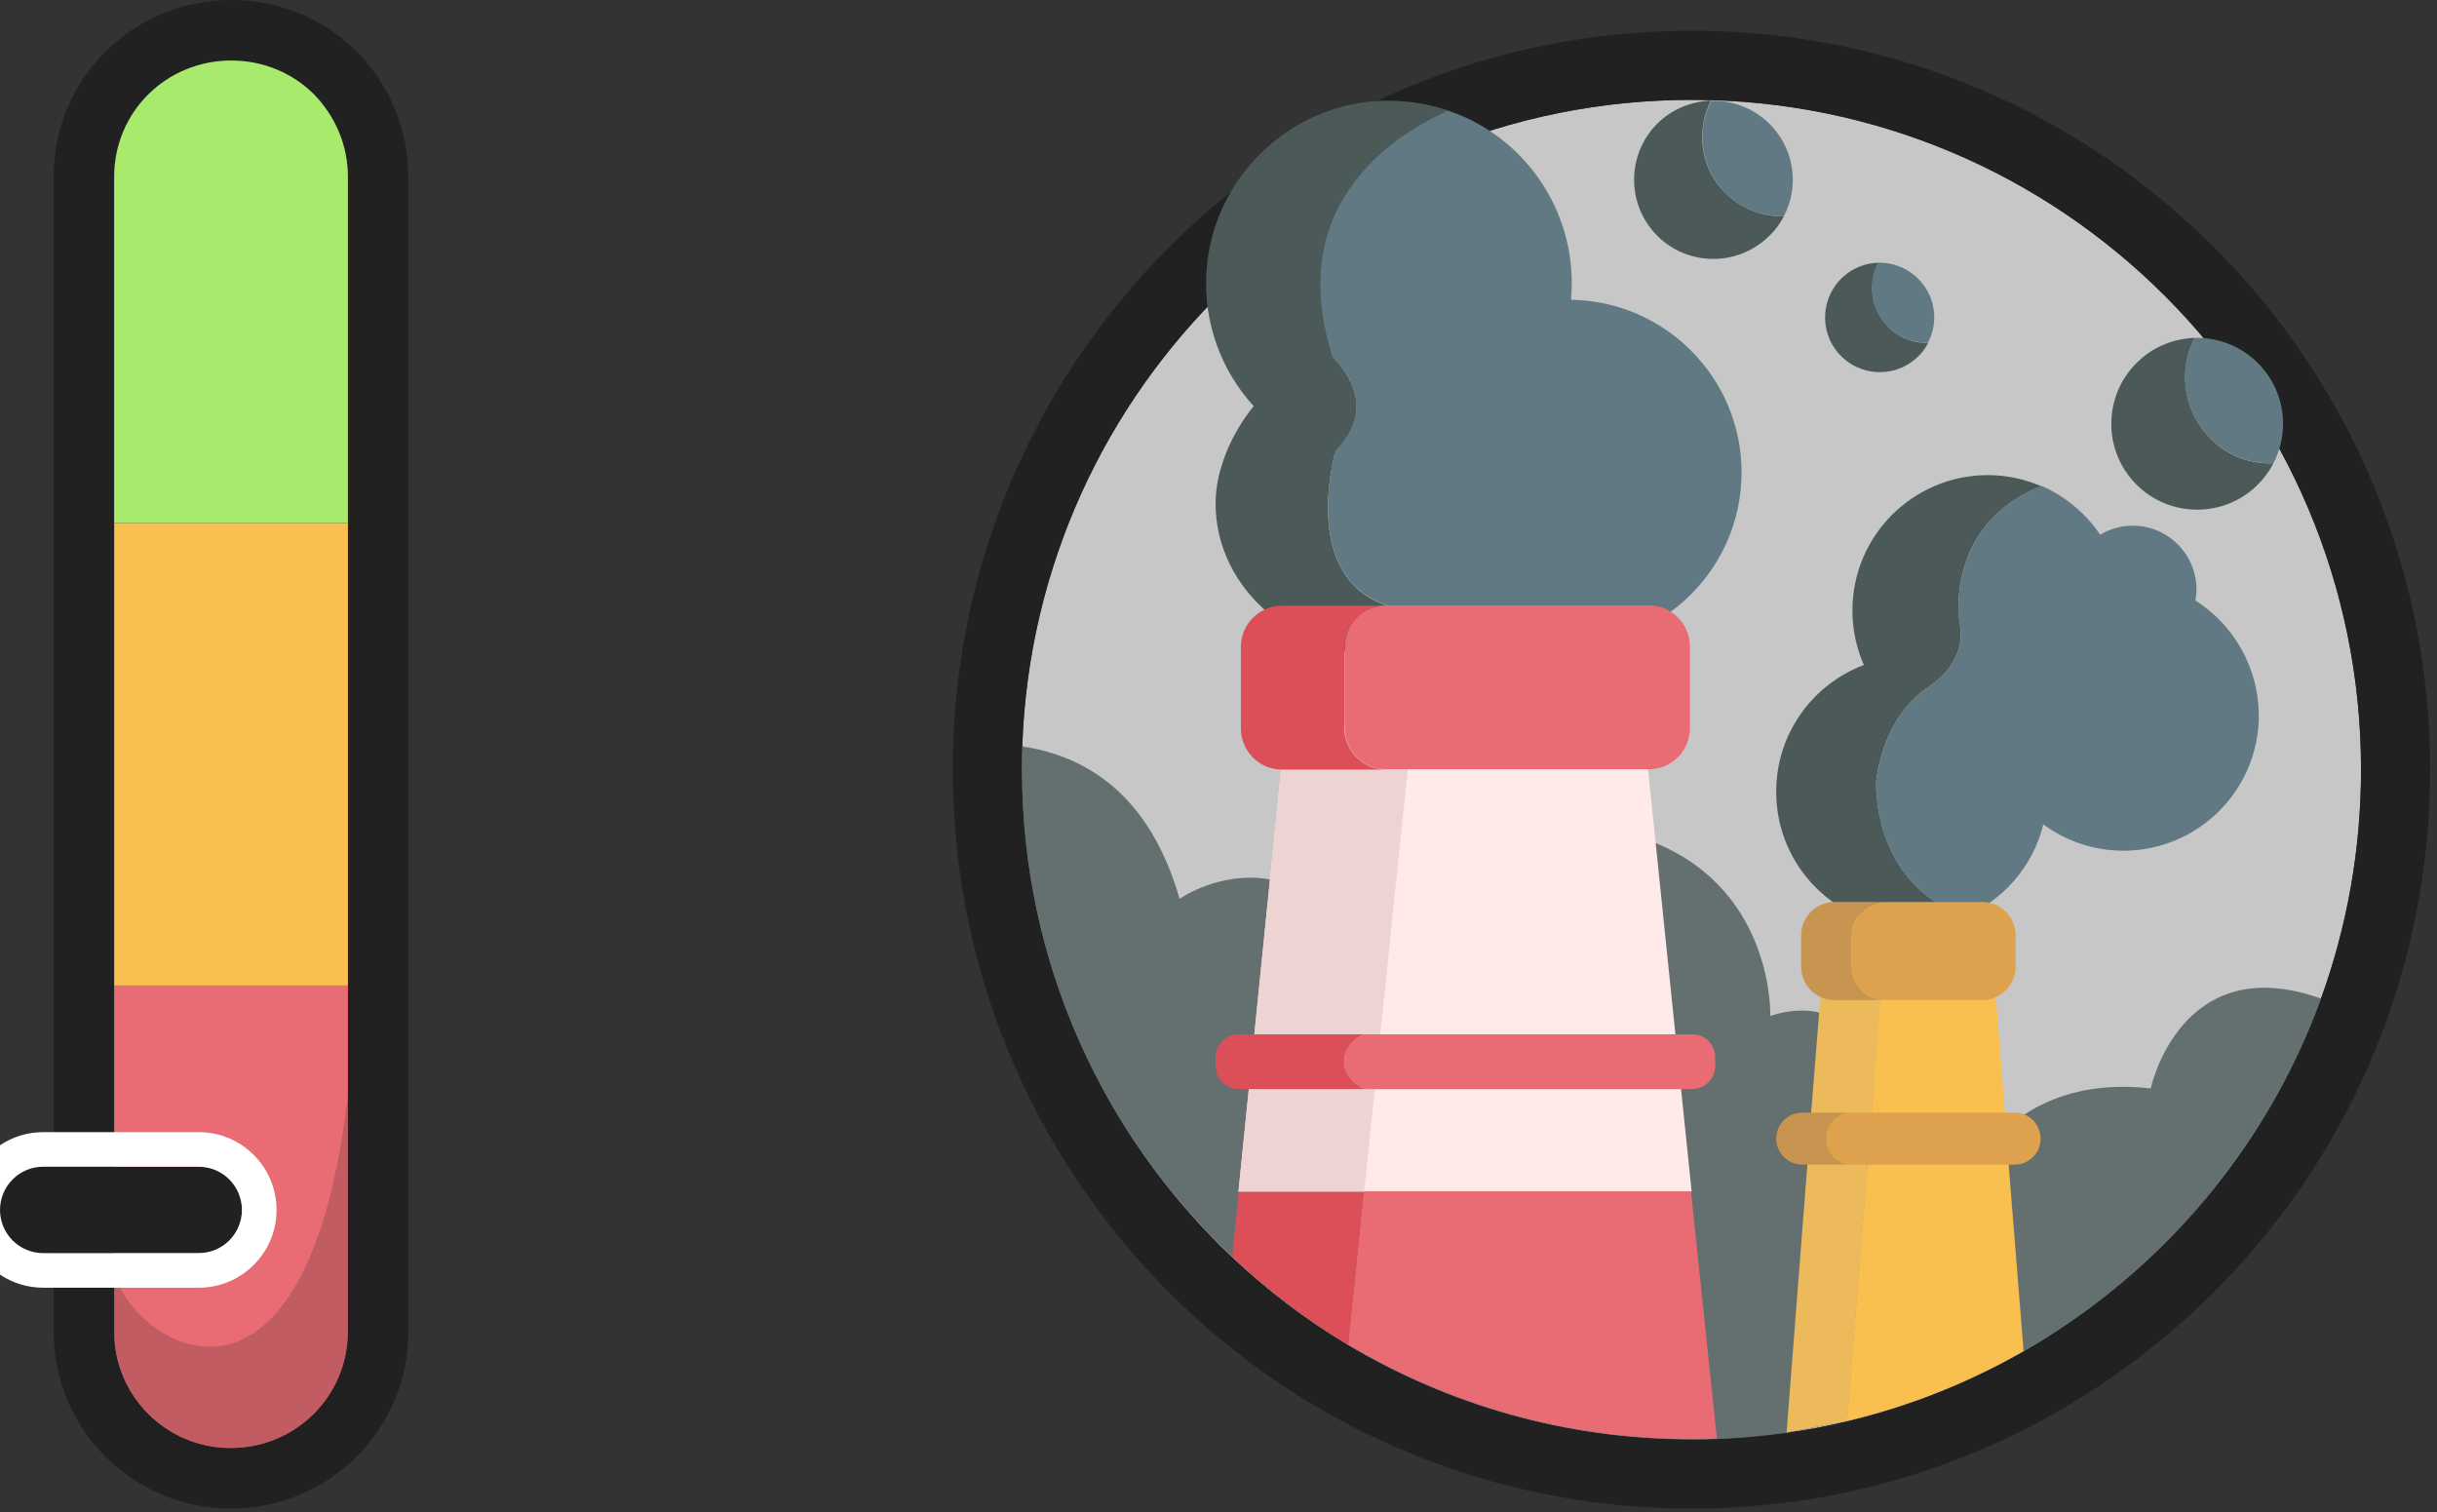 <svg width="282" height="175" viewBox="0 0 282 175" fill="none" xmlns="http://www.w3.org/2000/svg">
<rect x="0" y="0" width="282" height="175" fill="#333333" stroke="none"/>
<path fill-rule="evenodd" clip-rule="evenodd" d="M40.251 20.439V60.517V60.517V114.034H13.211V60.517V60.517V20.439C13.211 12.964 19.229 7 26.771 7C30.543 7 33.913 8.511 36.32 10.896C38.727 13.362 40.251 16.701 40.251 20.439ZM40.251 154.114V114.035H13.211V154.114C13.211 161.509 19.229 167.553 26.691 167.553C34.233 167.553 40.251 161.509 40.251 154.114Z" fill="#E96B73"/>
<path fill-rule="evenodd" clip-rule="evenodd" d="M40.251 114.035H13.211V154.114C13.211 161.509 19.229 167.553 26.691 167.553C34.233 167.553 40.251 161.509 40.251 154.114V114.035ZM6.211 20.439C6.211 9.039 15.422 0 26.771 0C32.448 0 37.572 2.283 41.247 5.925L41.288 5.965L41.328 6.006C44.913 9.677 47.251 14.736 47.251 20.439V154.114C47.251 165.407 38.067 174.553 26.691 174.553C15.368 174.553 6.211 165.38 6.211 154.114V20.439ZM13.211 114.035V20.439C13.211 12.964 19.229 7 26.771 7C30.543 7 33.913 8.511 36.32 10.896C38.727 13.362 40.251 16.701 40.251 20.439V114.035H13.211Z" fill="#212121"/>
<path d="M26.66 167C19.232 167 13.211 160.978 13.211 153.551L13.211 20.017C13.211 12.589 19.232 6.568 26.66 6.568V6.568C34.088 6.568 40.11 12.589 40.11 20.017L40.11 153.551C40.11 160.978 34.088 167 26.66 167V167Z" fill="#212121"/>
<path d="M40.251 60.517H13.211V114.034H40.251V60.517Z" fill="#FAC04F"/>
<path d="M40.251 20.439V60.517H13.211V20.439C13.211 12.964 19.229 7 26.771 7C30.543 7 33.913 8.511 36.32 10.896C38.727 13.362 40.251 16.701 40.251 20.439Z" fill="#A8EB6C"/>
<path d="M40.251 114.035V154.114C40.251 161.509 34.233 167.553 26.691 167.553C19.229 167.553 13.211 161.509 13.211 154.114V114.035H40.251Z" fill="#E96B73"/>
<path opacity="0.2" d="M40.395 125.5C35.673 169.9 13.895 155 12.895 146L11.895 160.5L18.288 167L29.599 170L41.895 160.5L40.395 125.5Z" fill="#212121"/>
<path d="M0 140C0 137.239 2.239 135 5 135H23C25.761 135 28 137.239 28 140C28 142.761 25.761 145 23 145H5C2.239 145 0 142.761 0 140Z" fill="#212121"/>
<path fill-rule="evenodd" clip-rule="evenodd" d="M0 147.484C1.43 148.442 3.15 149 5 149H23C27.971 149 32 144.971 32 140C32 135.029 27.971 131 23 131H5C3.15 131 1.43 131.558 0 132.516V140V147.484ZM0 140C0 142.761 2.239 145 5 145H23C25.761 145 28 142.761 28 140C28 137.239 25.761 135 23 135H5C2.239 135 0 137.239 0 140Z" fill="white"/>
<path d="M273.211 89.053C273.211 98.354 271.567 107.295 268.56 115.594C262.265 132.915 249.957 147.308 234.16 156.369C227.866 159.977 220.97 162.744 213.713 164.468C211.427 165.029 209.062 165.47 206.696 165.791C204.05 166.152 201.364 166.392 198.638 166.513C197.675 166.553 196.673 166.553 195.671 166.553C181.157 166.553 167.566 162.543 155.938 155.607C151.087 152.721 146.597 149.273 142.507 145.424C127.593 131.271 118.251 111.264 118.251 89.053C118.251 88.131 118.251 87.249 118.291 86.326C119.734 44.79 153.854 11.553 195.751 11.553C238.53 11.553 273.211 46.233 273.211 89.053Z" fill="#C7C7C7"/>
<path fill-rule="evenodd" clip-rule="evenodd" d="M276.082 118.32L276.079 118.327C269.126 137.458 255.544 153.326 238.141 163.308L238.139 163.31C231.2 167.287 223.598 170.339 215.591 172.244C213.021 172.874 210.386 173.364 207.771 173.718C204.88 174.112 201.953 174.374 198.99 174.505L198.98 174.505L198.971 174.506C197.84 174.553 196.697 174.553 195.741 174.553H195.671C179.666 174.553 164.666 170.128 151.844 162.48C146.454 159.272 141.503 155.464 137.024 151.249L137.012 151.238L137.001 151.227C120.567 135.633 110.251 113.558 110.251 89.053L110.251 88.99C110.251 88.116 110.251 87.099 110.297 86.015C111.907 40.203 149.538 3.553 195.751 3.553C242.951 3.553 281.211 41.818 281.211 89.053C281.211 99.303 279.399 109.165 276.082 118.32ZM206.696 165.791C209.062 165.47 211.427 165.029 213.713 164.468C220.97 162.744 227.866 159.977 234.16 156.369C249.957 147.308 262.265 132.915 268.56 115.594C271.567 107.295 273.211 98.354 273.211 89.053C273.211 46.233 238.53 11.553 195.751 11.553C153.854 11.553 119.734 44.79 118.291 86.326C118.251 87.249 118.251 88.131 118.251 89.053C118.251 111.264 127.593 131.271 142.507 145.424C146.597 149.273 151.087 152.721 155.939 155.607C167.566 162.543 181.157 166.553 195.671 166.553C196.673 166.553 197.675 166.553 198.638 166.513C201.364 166.392 204.05 166.152 206.696 165.791Z" fill="#212121"/>
<path d="M213.753 164.427C221.01 162.703 227.866 159.937 234.2 156.329C249.997 147.308 262.265 132.874 268.6 115.554C252.322 109.74 248.874 125.938 248.874 125.938C242.419 125.216 237.728 126.7 234.28 128.945C233.519 129.426 232.837 129.988 232.196 130.549C230.672 131.872 229.509 133.355 228.587 134.759C226.542 137.926 225.901 140.692 225.901 140.692L222.373 134.759L218.764 128.745L216.84 125.537L215.838 123.853C215.116 119.443 212.791 117.719 210.505 117.158C207.699 116.476 204.852 117.559 204.852 117.559C204.852 117.559 205.333 103.205 191.581 97.552C189.136 96.55 186.249 95.828 182.841 95.507C173.9 94.665 166.804 96.79 161.832 99.236C156.46 101.882 153.573 104.929 153.573 104.929C151.328 103.085 149.083 102.123 146.958 101.762C141.144 100.72 136.493 104.007 136.493 104.007C133.005 91.819 125.548 87.449 118.291 86.366C118.251 87.208 118.251 88.13 118.251 89.052C118.251 111.264 127.593 131.311 142.587 145.423C146.677 149.272 151.167 152.72 156.019 155.607C167.646 162.543 181.197 166.552 195.751 166.552C196.753 166.552 197.716 166.552 198.718 166.512C201.444 166.432 204.13 166.151 206.777 165.791L213.753 164.427Z" fill="#4B5A59" fill-opacity="0.8"/>
<path d="M195.751 137.886H143.31L148.762 83.881H190.178L195.751 137.886Z" fill="#FFE9E9"/>
<path d="M198.678 166.473C197.715 166.513 196.713 166.513 195.711 166.513C181.197 166.513 167.606 162.503 155.979 155.567C156.5 150.596 157.141 144.462 157.783 137.846H195.671L198.678 166.473Z" fill="#E96B73"/>
<path d="M157.822 137.886C157.141 144.461 156.499 150.636 156.018 155.607C151.167 152.721 146.676 149.273 142.587 145.424L143.349 137.886H157.822Z" fill="#DC4F58"/>
<path d="M163.156 86.607C163.116 86.968 160.189 114.993 157.863 137.886H143.31L148.762 83.881H149.885L163.156 86.607Z" fill="#EED3D3"/>
<path d="M157.943 126.019H143.349C141.866 126.019 140.663 124.816 140.663 123.333V122.37C140.663 120.887 141.866 119.684 143.349 119.684H157.783C156.46 120.326 155.538 121.488 155.538 122.811C155.538 124.175 156.54 125.377 157.943 126.019Z" fill="#DC4F58"/>
<path d="M198.477 122.37V123.333C198.477 124.816 197.274 126.019 195.791 126.019H157.943C156.499 125.417 155.537 124.215 155.537 122.811C155.537 121.488 156.419 120.285 157.782 119.684H195.791C197.274 119.644 198.477 120.847 198.477 122.37Z" fill="#E96B73"/>
<path d="M236.204 56.257C234.32 55.455 232.235 54.974 230.03 54.974C221.37 54.974 214.354 61.99 214.354 70.65C214.354 72.895 214.835 75.02 215.677 76.945C209.743 79.19 205.533 84.883 205.533 91.619C205.533 100.279 212.549 107.295 221.21 107.295C223.335 107.295 225.339 106.894 227.183 106.132C226.141 105.691 225.059 105.13 224.016 104.408C216.519 99.477 217.12 90.296 217.12 90.296C217.12 90.296 217.481 86.166 219.967 82.638C220.769 81.515 221.771 80.433 223.054 79.551C224.457 78.629 225.379 77.626 225.941 76.664C227.023 74.9 226.983 73.296 226.823 72.414C226.702 71.612 226.582 70.77 226.622 69.969C226.903 61.028 232.957 57.499 236.204 56.257Z" fill="#4B5A59"/>
<path d="M254.047 69.487C254.127 69.086 254.167 68.645 254.167 68.204C254.167 64.155 250.879 60.827 246.79 60.827C245.387 60.827 244.104 61.228 243.021 61.869C241.818 60.065 240.215 58.542 238.41 57.379C237.729 56.938 236.967 56.537 236.205 56.216C232.998 57.459 226.904 61.028 226.623 69.968C226.583 70.77 226.663 71.612 226.824 72.414C226.984 73.296 227.024 74.9 225.941 76.664C225.38 77.626 224.458 78.588 223.055 79.55C221.772 80.433 220.769 81.475 219.968 82.638C217.482 86.206 217.121 90.295 217.121 90.295C217.121 90.295 216.479 99.477 224.017 104.408C225.1 105.09 226.142 105.691 227.184 106.132C231.755 104.248 235.243 100.279 236.446 95.387C239.052 97.312 242.259 98.434 245.707 98.434C254.367 98.434 261.384 91.418 261.384 82.758C261.344 77.145 258.417 72.254 254.047 69.487Z" fill="#617983"/>
<path d="M234.161 156.329C227.867 159.938 220.971 162.704 213.714 164.428L216.079 134.759L216.56 128.745L216.801 125.538L217.603 115.715V115.675L217.884 111.986H230.713L230.954 115.354L231.996 128.745L232.117 130.59L232.437 134.799L234.161 156.329Z" fill="#FAC04F"/>
<path d="M213.754 164.428L216.119 134.759L216.6 128.705L216.841 125.538L217.643 115.715V115.675L217.923 111.986H216.801L214.315 112.187L210.867 112.508L210.626 115.354L210.506 117.118L209.584 128.705L209.143 134.759L206.737 165.751L213.754 164.428Z" fill="#ECBA5A"/>
<path d="M214.354 134.759H208.54C206.896 134.759 205.533 133.396 205.533 131.752C205.533 130.91 205.894 130.148 206.415 129.627C206.977 129.066 207.698 128.745 208.54 128.745H214.354C213.512 128.745 212.79 129.066 212.229 129.627C211.667 130.188 211.347 130.91 211.347 131.752C211.347 133.396 212.71 134.759 214.354 134.759Z" fill="#C89551"/>
<path d="M236.124 131.752C236.124 132.594 235.803 133.356 235.242 133.877C234.681 134.438 233.959 134.759 233.117 134.759H214.394C212.75 134.759 211.387 133.396 211.387 131.752C211.387 130.91 211.707 130.148 212.269 129.627C212.83 129.066 213.552 128.745 214.394 128.745H233.117C234.761 128.705 236.124 130.068 236.124 131.752Z" fill="#DEA14E"/>
<path d="M218.122 115.715H212.269C210.144 115.715 208.42 113.991 208.42 111.866V108.217C208.42 106.092 210.144 104.368 212.269 104.368H218.122C215.998 104.368 214.274 106.092 214.274 108.217V111.866C214.274 113.991 215.998 115.715 218.122 115.715Z" fill="#C89551"/>
<path d="M233.237 108.217V111.866C233.237 113.991 231.513 115.715 229.389 115.715H218.122C215.997 115.715 214.273 113.991 214.273 111.866V108.217C214.273 106.092 215.997 104.368 218.122 104.368H229.389C231.513 104.368 233.237 106.092 233.237 108.217Z" fill="#DEA14E"/>
<path d="M263.067 53.61C262.546 54.653 261.784 55.615 260.862 56.457C256.773 60.105 250.478 59.745 246.83 55.655C243.181 51.566 243.542 45.271 247.632 41.623C249.436 39.979 251.721 39.177 253.966 39.097C252.122 42.665 252.563 47.115 255.369 50.283C257.374 52.608 260.221 53.731 263.067 53.61Z" fill="#4B5A59"/>
<path d="M261.664 42.425C264.511 45.592 264.912 50.082 263.068 53.611C260.221 53.691 257.374 52.568 255.37 50.283C252.523 47.115 252.122 42.625 253.966 39.097C256.773 39.017 259.62 40.139 261.664 42.425Z" fill="#617983"/>
<path d="M206.416 25.024C205.935 25.986 205.254 26.868 204.372 27.63C200.603 30.998 194.789 30.677 191.421 26.908C188.054 23.14 188.374 17.326 192.143 13.958C193.827 12.475 195.912 11.713 197.997 11.633C196.313 14.92 196.674 19.05 199.28 21.937C201.204 24.062 203.81 25.104 206.416 25.024Z" fill="#4B5A59"/>
<path d="M205.132 14.72C207.738 17.647 208.139 21.777 206.415 25.024C203.809 25.104 201.203 24.062 199.319 21.977C196.713 19.05 196.312 14.921 198.036 11.673C200.642 11.593 203.248 12.636 205.132 14.72Z" fill="#617983"/>
<path d="M223.135 39.658C222.774 40.34 222.333 40.941 221.732 41.462C219.126 43.788 215.117 43.547 212.791 40.941C210.466 38.335 210.706 34.326 213.312 32C214.475 30.958 215.918 30.437 217.362 30.396C216.199 32.642 216.44 35.528 218.244 37.533C219.487 39.017 221.331 39.738 223.135 39.658Z" fill="#4B5A59"/>
<path d="M222.213 32.522C224.017 34.526 224.298 37.373 223.095 39.658C221.291 39.698 219.487 39.017 218.204 37.533C216.399 35.529 216.119 32.682 217.322 30.397C219.126 30.357 220.93 31.078 222.213 32.522Z" fill="#617983"/>
<path d="M160.388 70.048C151.728 67.082 153.653 55.976 154.334 52.969C154.455 52.528 154.655 52.087 154.976 51.766C159.025 47.235 155.858 43.066 154.695 41.823C154.414 41.542 154.254 41.221 154.134 40.861C148.641 22.899 162.393 15.081 167.605 12.795C165.119 11.953 162.433 11.553 159.627 11.673C149.042 12.194 140.382 20.694 139.62 31.238C139.179 37.332 141.344 42.905 145.073 46.995C142.627 50.002 140.663 54.212 140.663 58.261C140.663 68.324 150.084 76.062 161.15 76.062C165.159 76.062 168.888 74.98 172.015 73.135C168.086 72.294 163.876 71.251 160.388 70.048Z" fill="#4B5A59"/>
<path d="M181.799 34.687C181.839 34.085 181.879 33.444 181.879 32.802C181.879 24.423 177.028 17.166 169.932 13.758C169.17 13.397 168.368 13.077 167.566 12.796C162.354 15.081 148.602 22.899 154.055 40.821C154.095 41.021 154.175 41.222 154.255 41.422C154.255 41.422 154.456 41.583 154.736 41.944C154.736 41.944 154.736 41.944 154.777 41.984C154.817 42.024 154.857 42.064 154.897 42.104L154.937 42.144C154.977 42.184 155.017 42.224 155.057 42.264C155.057 42.304 155.097 42.304 155.097 42.344C155.137 42.385 155.177 42.425 155.218 42.465C155.258 42.505 155.258 42.505 155.298 42.545C155.338 42.585 155.378 42.665 155.418 42.705C155.418 42.745 155.458 42.745 155.458 42.785C155.578 42.946 155.699 43.106 155.819 43.307C155.819 43.347 155.859 43.347 155.859 43.387C155.899 43.467 155.939 43.507 155.979 43.587C156.019 43.627 156.019 43.668 156.06 43.708C156.1 43.788 156.14 43.828 156.18 43.908C156.18 43.948 156.22 43.988 156.22 44.028C156.26 44.109 156.3 44.189 156.3 44.229C156.3 44.269 156.34 44.309 156.34 44.349C156.38 44.429 156.42 44.55 156.46 44.63C156.46 44.63 156.46 44.67 156.501 44.67C156.541 44.79 156.581 44.91 156.621 45.031C156.621 45.071 156.661 45.111 156.661 45.151C156.701 45.231 156.701 45.311 156.741 45.432C156.741 45.472 156.781 45.512 156.781 45.552C156.781 45.632 156.821 45.712 156.821 45.792C156.821 45.833 156.821 45.873 156.861 45.953C156.861 46.033 156.901 46.113 156.901 46.194C156.901 46.234 156.901 46.274 156.901 46.354C156.901 46.474 156.901 46.554 156.942 46.675C156.942 46.715 156.942 46.755 156.942 46.795C156.942 46.915 156.942 47.075 156.942 47.196C156.942 47.236 156.942 47.276 156.942 47.316C156.942 47.436 156.942 47.517 156.901 47.637C156.901 47.677 156.901 47.757 156.901 47.797C156.901 47.877 156.861 47.998 156.861 48.078C156.861 48.118 156.821 48.198 156.821 48.238C156.821 48.318 156.781 48.439 156.741 48.519C156.741 48.559 156.701 48.639 156.701 48.679C156.661 48.8 156.621 48.88 156.581 49C156.581 49.04 156.541 49.08 156.541 49.12C156.501 49.281 156.42 49.441 156.34 49.601C156.34 49.642 156.3 49.642 156.3 49.682C156.22 49.802 156.18 49.962 156.1 50.083C156.06 50.123 156.019 50.203 156.019 50.243C155.939 50.363 155.899 50.443 155.819 50.564C155.779 50.604 155.739 50.684 155.699 50.724C155.618 50.844 155.538 50.924 155.498 51.045C155.458 51.085 155.418 51.165 155.378 51.205C155.298 51.325 155.218 51.406 155.097 51.526C155.057 51.566 155.017 51.646 154.977 51.686C154.817 51.847 154.696 52.007 154.536 52.167C154.536 52.167 154.456 52.448 154.336 52.929C153.654 55.936 151.729 67.042 160.39 70.009C163.918 71.212 168.087 72.254 172.057 73.096C172.337 72.936 172.578 72.775 172.859 72.615C175.505 73.898 178.431 74.62 181.559 74.62C192.584 74.62 201.525 65.679 201.525 54.653C201.525 43.748 192.705 34.847 181.799 34.687Z" fill="#617983"/>
<path d="M195.55 74.819V84.241C195.55 86.888 193.425 89.012 190.779 89.012H160.388C157.742 89.012 155.617 86.888 155.617 84.241V74.819C155.617 72.173 157.742 70.048 160.388 70.048H190.779C193.425 70.048 195.55 72.173 195.55 74.819Z" fill="#E96B73"/>
<path d="M160.388 89.052H148.36C145.714 89.052 143.589 86.927 143.589 84.281V74.859C143.589 72.213 145.714 70.088 148.36 70.088H160.348C157.702 70.088 155.577 72.213 155.577 74.859V84.281C155.577 86.887 157.742 89.052 160.388 89.052Z" fill="#DC4F58"/>
</svg>
